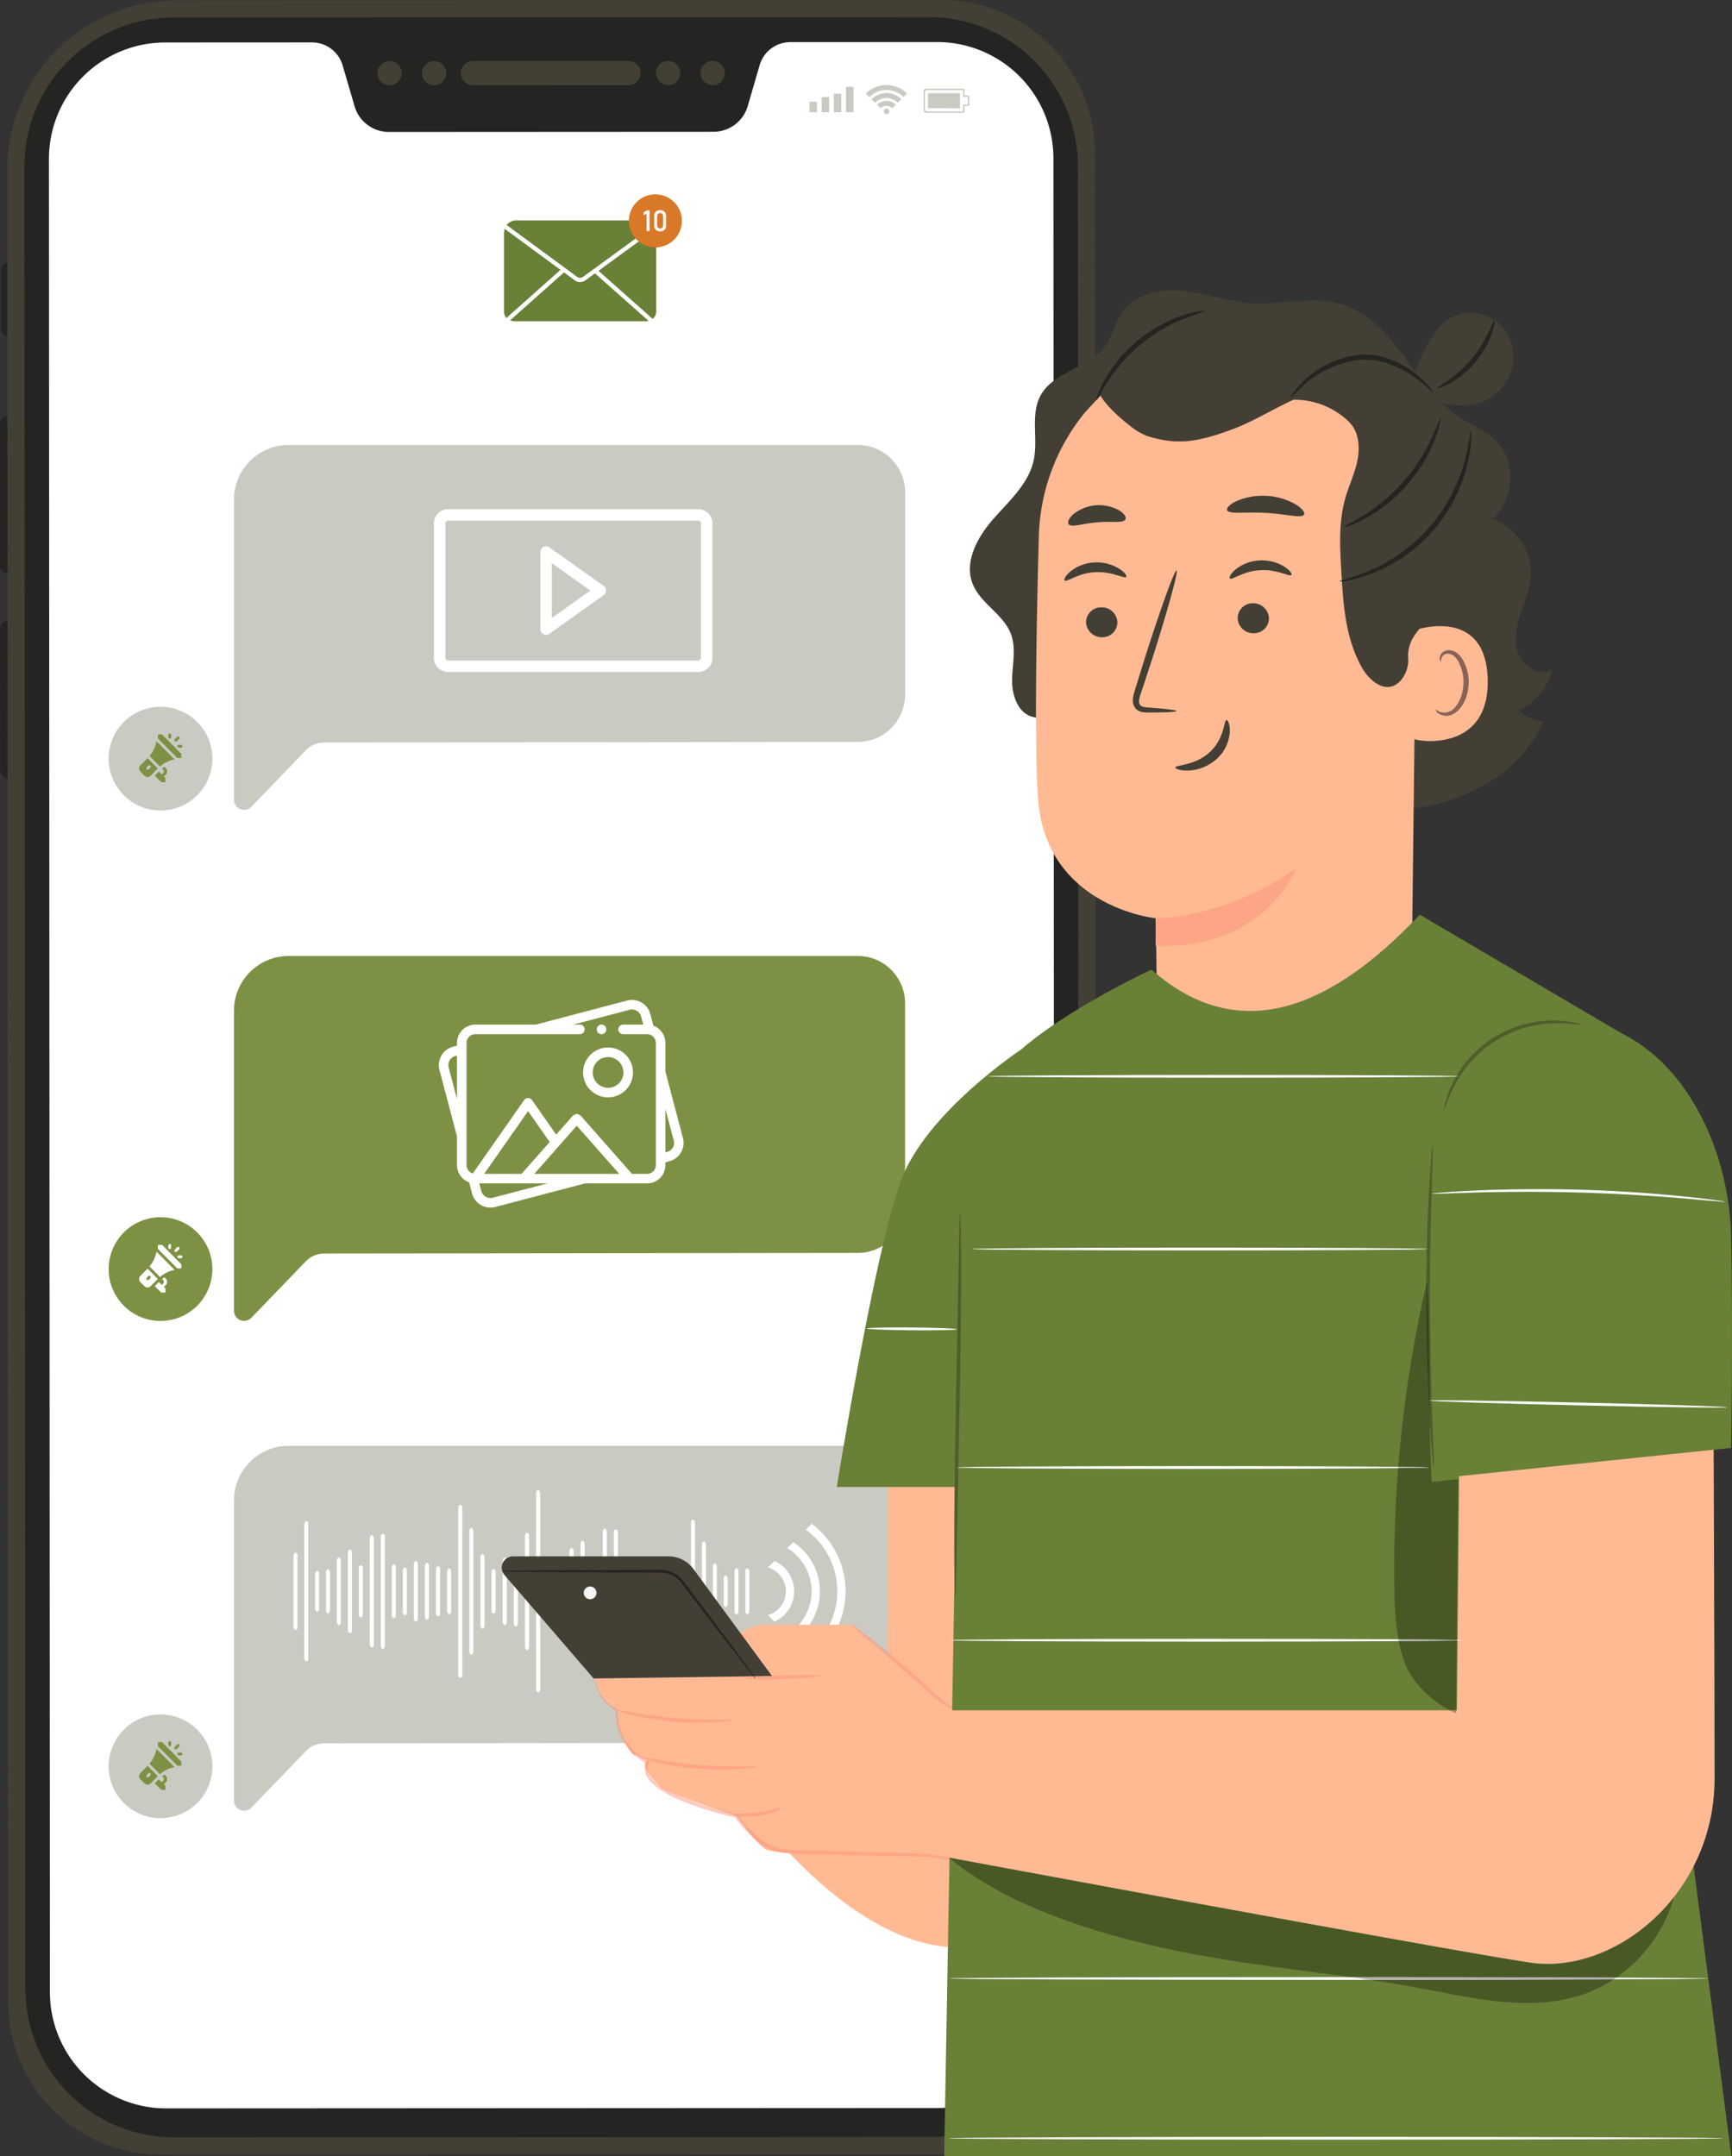 <svg id="Group_7338" data-name="Group 7338" xmlns="http://www.w3.org/2000/svg" xmlns:xlink="http://www.w3.org/1999/xlink" width="481.94" height="600" viewBox="0 0 481.94 600">
  <rect x="0" y="0" width="481.94" height="600" fill="#333333" stroke="none"/>
  <defs>
    <clipPath id="clip-path">
      <rect id="Rectangle_2678" data-name="Rectangle 2678" width="481.94" height="600" fill="none"/>
    </clipPath>
    <clipPath id="clip-path-2">
      <path id="Path_8863" data-name="Path 8863" d="M39.39,107.434l.067.027a.918.918,0,0,0-.071-.182c0,.053,0,.107,0,.156m-.92-.409c-.009.036.116.107.364.2v-.018c-.12-.067-.244-.129-.36-.2l0,.009" transform="translate(-38.47 -107.016)" fill="none"/>
    </clipPath>
  </defs>
  <g id="Group_7333" data-name="Group 7333">
    <g id="Group_7332" data-name="Group 7332" clip-path="url(#clip-path)">
      <path id="Path_8741" data-name="Path 8741" d="M260.2,599.39l-217.028.116A42.428,42.428,0,0,1,.725,557.1L.454,47.336A47.2,47.2,0,0,1,47.626.115L260.321,0a42.793,42.793,0,0,1,42.816,42.772l.271,513.363A43.231,43.231,0,0,1,260.2,599.39" transform="translate(1.564 -0.003)" fill="#443f34"/>
      <path id="Path_8742" data-name="Path 8742" d="M1.794,549.611,1.527,42.653A41.446,41.446,0,0,1,42.947,1.184L253.2,1.073a41.44,41.44,0,0,1,41.469,41.42l.271,506.962a41.453,41.453,0,0,1-41.425,41.469l-210.254.111A41.45,41.45,0,0,1,1.794,549.611" transform="translate(5.261 3.697)" fill="#242522"/>
      <path id="Path_8743" data-name="Path 8743" d="M32.218,10.575a3.367,3.367,0,0,1,0-6.734l43.292-.022a3.367,3.367,0,0,1,0,6.734Z" transform="translate(99.391 13.154)" fill="#443f34"/>
      <path id="Path_8744" data-name="Path 8744" d="M27,10.559A3.367,3.367,0,1,1,30.362,7.19,3.369,3.369,0,0,1,27,10.559" transform="translate(81.403 13.178)" fill="#443f34"/>
      <path id="Path_8745" data-name="Path 8745" d="M29.784,10.558a3.367,3.367,0,1,1,3.365-3.369,3.375,3.375,0,0,1-3.365,3.369" transform="translate(91.005 13.174)" fill="#443f34"/>
      <path id="Path_8746" data-name="Path 8746" d="M47.221,10.548a3.367,3.367,0,1,1,3.365-3.365,3.375,3.375,0,0,1-3.365,3.365" transform="translate(151.079 13.14)" fill="#443f34"/>
      <path id="Path_8747" data-name="Path 8747" d="M44.433,10.55A3.367,3.367,0,1,1,47.8,7.181a3.375,3.375,0,0,1-3.365,3.369" transform="translate(141.474 13.147)" fill="#443f34"/>
      <path id="Path_8748" data-name="Path 8748" d="M250.1,2.633l-40.745.022a8.88,8.88,0,0,0-8.53,6.379L197.5,20.458a9.946,9.946,0,0,1-9.553,7.143l-90.278.049a9.944,9.944,0,0,1-9.557-7.135L84.776,9.1a8.876,8.876,0,0,0-8.535-6.37l-40.749.022A32.359,32.359,0,0,0,3.064,35.043l.267,510.3A32.366,32.366,0,0,0,35.8,577.6l214.61-.111A32.359,32.359,0,0,0,282.836,545.2l-.271-510.3A32.366,32.366,0,0,0,250.1,2.633" transform="translate(10.556 9.071)" fill="#fff"/>
      <path id="Path_8749" data-name="Path 8749" d="M68.555,29.3h0a1.988,1.988,0,0,1,1.987,1.983l.031,64.922a1.982,1.982,0,0,1-1.983,1.983Z" transform="translate(236.186 100.951)" fill="#375a64"/>
      <path id="Path_8750" data-name="Path 8750" d="M2.065,38.889h0A2.054,2.054,0,0,0,.007,40.947l.022,39.5a2.059,2.059,0,0,0,2.058,2.058Z" transform="translate(0.024 133.98)" fill="#242522"/>
      <path id="Path_8751" data-name="Path 8751" d="M2.058,26.07h0A2.056,2.056,0,0,0,0,28.128l.022,39.5A2.059,2.059,0,0,0,2.08,69.686Z" transform="translate(0 89.816)" fill="#242522"/>
      <path id="Path_8752" data-name="Path 8752" d="M1.833,16.448h0A1.776,1.776,0,0,0,.059,18.222l0,16.732a1.777,1.777,0,0,0,1.778,1.774Z" transform="translate(0.203 56.667)" fill="#242522"/>
      <rect id="Rectangle_2674" data-name="Rectangle 2674" width="2.078" height="2.916" transform="translate(225.251 28.332)" fill="#c9cac1"/>
      <rect id="Rectangle_2675" data-name="Rectangle 2675" width="2.078" height="4.214" transform="translate(228.634 27.031)" fill="#c9cac1"/>
      <rect id="Rectangle_2676" data-name="Rectangle 2676" width="2.078" height="5.188" transform="translate(232.019 26.056)" fill="#c9cac1"/>
      <rect id="Rectangle_2677" data-name="Rectangle 2677" width="2.08" height="7.072" transform="translate(235.401 24.17)" fill="#c9cac1"/>
      <path id="Path_8753" data-name="Path 8753" d="M69,12.24l-10.437,0a.748.748,0,0,1-.747-.747l0-5.188a.748.748,0,0,1,.742-.751L69,5.554l.133.058.058.133V7.457l1.116,0,.191.191,0,2.5-.191.191h-1.12l0,1.711Zm-.2-6.3-10.251,0-.36.369,0,5.188.364.365,10.246,0,0-1.711L69,9.955h1.12l0-2.12L69,7.839l-.191-.191Z" transform="translate(199.177 19.135)" fill="#c9cac1"/>
      <path id="Path_8754" data-name="Path 8754" d="M58.091,10.05V5.836l8.9,0,0,1.9v2.316Z" transform="translate(200.135 20.092)" fill="#c9cac1"/>
      <path id="Path_8755" data-name="Path 8755" d="M56.845,7.559a.762.762,0,1,0-.765.765.758.758,0,0,0,.765-.765" transform="translate(190.589 23.424)" fill="#c9cac1"/>
      <path id="Path_8756" data-name="Path 8756" d="M54.906,7.394l.974.973a2.3,2.3,0,0,1,3.254,0l.974-.973a3.676,3.676,0,0,0-5.2,0" transform="translate(189.162 21.753)" fill="#c9cac1"/>
      <path id="Path_8757" data-name="Path 8757" d="M58.7,5.826a5.833,5.833,0,0,0-4.134,1.716l.973.973a4.47,4.47,0,0,1,6.321,0l.974-.973A5.829,5.829,0,0,0,58.7,5.826" transform="translate(187.974 20.072)" fill="#c9cac1"/>
      <path id="Path_8758" data-name="Path 8758" d="M54.2,7.7l.974.973a6.707,6.707,0,0,1,9.49,0l.974-.973A8.081,8.081,0,0,0,54.2,7.7" transform="translate(186.744 18.335)" fill="#c9cac1"/>
      <path id="Path_8759" data-name="Path 8759" d="M51.346,29.5a1.374,1.374,0,0,0,1.631,0L72.426,15.324A4.088,4.088,0,0,0,69.238,13.8H34.366a3.386,3.386,0,0,0-2.654,1.289l.071.031Z" transform="translate(109.254 47.54)" fill="#698037"/>
      <path id="Path_8760" data-name="Path 8760" d="M52.951,19.239a2.552,2.552,0,0,1-3.023,0l-2.969-2.183-15,13.344-.036.022,1.049.213H69.91l.6-.076L55.583,17.319Z" transform="translate(109.974 58.748)" fill="#698037"/>
      <path id="Path_8761" data-name="Path 8761" d="M47.275,25.75,31.717,14.321l-.169,1.062v21.95A2.708,2.708,0,0,0,32.3,39.2l.16-.271Z" transform="translate(108.689 49.339)" fill="#698037"/>
      <path id="Path_8762" data-name="Path 8762" d="M52.452,39.142l.08.1a2.682,2.682,0,0,0,.991-2.076V15.929a4.072,4.072,0,0,0-.311-1.56L37.463,25.855Z" transform="translate(129.068 49.504)" fill="#698037"/>
      <path id="Path_8763" data-name="Path 8763" d="M54.128,19.548a7.381,7.381,0,1,1-7.383-7.383,7.383,7.383,0,0,1,7.383,7.383" transform="translate(135.62 41.911)" fill="#d87928"/>
      <path id="Path_8764" data-name="Path 8764" d="M41.922,18.936h-.809V14.051l-.822.5v-.836l.822-.547h.809Z" transform="translate(138.809 45.376)" fill="#fff"/>
      <path id="Path_8765" data-name="Path 8765" d="M41.37,18.618a1.655,1.655,0,0,1-.418-1.2V14.791a1.648,1.648,0,0,1,.418-1.2,1.969,1.969,0,0,1,2.454,0,1.659,1.659,0,0,1,.418,1.209v2.623A1.477,1.477,0,0,1,42.6,19.049a1.631,1.631,0,0,1-1.227-.431m1.858-.56.2-.645V14.791l-.2-.645-.631-.222-.636.222-.2.645v2.623l.2.645.631.222Z" transform="translate(141.088 45.322)" fill="#fff"/>
      <path id="Path_8766" data-name="Path 8766" d="M188.221,27.853H29.883A15.239,15.239,0,0,0,14.645,43.087v83.485a2.82,2.82,0,0,0,4.85,1.956l15.114-15.687a7.118,7.118,0,0,1,5.139-2.187l148.474-.173a13.161,13.161,0,0,0,13.162-13.162v-56.3a13.161,13.161,0,0,0-13.162-13.162" transform="translate(50.455 95.959)" fill="#c9cac1"/>
      <path id="Path_8767" data-name="Path 8767" d="M188.221,59.841H29.883A15.239,15.239,0,0,0,14.645,75.079V158.56a2.82,2.82,0,0,0,4.85,1.956l15.114-15.687a7.117,7.117,0,0,1,5.139-2.187l148.474-.173a13.161,13.161,0,0,0,13.162-13.162V73a13.161,13.161,0,0,0-13.162-13.162" transform="translate(50.455 206.164)" fill="#7d9144"/>
      <path id="Path_8768" data-name="Path 8768" d="M188.222,90.5H29.88a15.238,15.238,0,0,0-15.234,15.234v83.485a2.82,2.82,0,0,0,4.85,1.956L34.6,175.49a7.135,7.135,0,0,1,5.143-2.187l148.474-.173a13.162,13.162,0,0,0,13.162-13.167V103.669A13.162,13.162,0,0,0,188.222,90.5" transform="translate(50.458 311.798)" fill="#c9cac1"/>
      <path id="Path_8769" data-name="Path 8769" d="M6.8,58.671a14.345,14.345,0,0,0,3,8.8,14.193,14.193,0,0,0,2.111,2.209A14.5,14.5,0,0,0,14.421,71.4,14.438,14.438,0,0,0,29.5,70.5l.351-.253A14.431,14.431,0,1,0,6.8,58.671" transform="translate(23.434 152.423)" fill="#c9cac1"/>
      <path id="Path_8770" data-name="Path 8770" d="M16.4,51.381l-5.374-5.41H9.886v1.151l5.374,5.405H16.4Z" transform="translate(34.06 158.38)" fill="#7d9144"/>
      <path id="Path_8771" data-name="Path 8771" d="M11.313,46.4l-.04.2a8.712,8.712,0,0,1-1.916,3.9l2.925,2.943A8.6,8.6,0,0,1,16.14,51.5l.2-.04Z" transform="translate(32.237 159.85)" fill="#7d9144"/>
      <path id="Path_8772" data-name="Path 8772" d="M11.061,47.459l-2,2a1.234,1.234,0,0,0,0,1.729L10.2,52.344a1.2,1.2,0,0,0,1.711,0l2-2.018Zm.284,3.161h-.569v-.573l.569-.578h.569v.578Z" transform="translate(29.999 163.506)" fill="#7d9144"/>
      <path id="Path_8773" data-name="Path 8773" d="M12.229,50.687l.551-.551a1.229,1.229,0,0,0,0-1.725L12.371,48l-.653.493.489.489v.573l-.556.565-.822-.8L9.686,50.469l1.831,1.787H12.66V51.109Z" transform="translate(33.37 165.377)" fill="#7d9144"/>
      <path id="Path_8774" data-name="Path 8774" d="M10.938,45.893l-.4.4v.813l.4.409.4-.409V46.3Z" transform="translate(36.291 158.111)" fill="#7d9144"/>
      <path id="Path_8775" data-name="Path 8775" d="M12.288,46.624h-.809l-.4.4.4.409h.809l.4-.409Z" transform="translate(38.17 160.63)" fill="#7d9144"/>
      <path id="Path_8776" data-name="Path 8776" d="M12.3,46.1h-.569l-.809.813v.573h.569l.809-.813Z" transform="translate(37.634 158.833)" fill="#7d9144"/>
      <path id="Path_8777" data-name="Path 8777" d="M6.8,90.624a14.345,14.345,0,0,0,3,8.8,14.194,14.194,0,0,0,2.111,2.209,14.5,14.5,0,0,0,2.512,1.716,14.438,14.438,0,0,0,15.083-.9l.351-.253A14.431,14.431,0,1,0,6.8,90.624" transform="translate(23.434 262.507)" fill="#7d9144"/>
      <path id="Path_8778" data-name="Path 8778" d="M16.4,83.334l-5.374-5.41H9.886v1.151l5.374,5.405H16.4Z" transform="translate(34.06 268.465)" fill="#fff"/>
      <path id="Path_8779" data-name="Path 8779" d="M11.313,78.352l-.04.2a8.712,8.712,0,0,1-1.916,3.9L12.282,85.4a8.6,8.6,0,0,1,3.858-1.943l.2-.04Z" transform="translate(32.237 269.938)" fill="#fff"/>
      <path id="Path_8780" data-name="Path 8780" d="M11.061,79.412l-2,2.009a1.229,1.229,0,0,0,0,1.725L10.2,84.3a1.2,1.2,0,0,0,1.711,0l2-2.014Zm.284,3.161h-.569V82l.569-.573h.569V82Z" transform="translate(29.999 273.59)" fill="#fff"/>
      <path id="Path_8781" data-name="Path 8781" d="M12.229,82.64l.551-.551a1.229,1.229,0,0,0,0-1.725l-.409-.409-.653.493.489.489v.573l-.556.565-.822-.8L9.686,82.422l1.831,1.787H12.66V83.062Z" transform="translate(33.37 275.461)" fill="#fff"/>
      <path id="Path_8782" data-name="Path 8782" d="M10.938,77.846l-.4.4v.813l.4.409.4-.409v-.813Z" transform="translate(36.291 268.197)" fill="#fff"/>
      <path id="Path_8783" data-name="Path 8783" d="M12.288,78.577h-.809l-.4.4.4.409h.809l.4-.409Z" transform="translate(38.17 270.715)" fill="#fff"/>
      <path id="Path_8784" data-name="Path 8784" d="M12.3,78.056h-.569l-.809.813v.573h.569l.809-.813Z" transform="translate(37.634 268.918)" fill="#fff"/>
      <path id="Path_8785" data-name="Path 8785" d="M6.8,121.749a14.345,14.345,0,0,0,3,8.8,14.194,14.194,0,0,0,2.111,2.209,14.494,14.494,0,0,0,2.512,1.716,14.438,14.438,0,0,0,15.083-.9l.351-.253A14.431,14.431,0,1,0,6.8,121.749" transform="translate(23.434 369.739)" fill="#c9cac1"/>
      <path id="Path_8786" data-name="Path 8786" d="M16.4,114.46l-5.374-5.41H9.886V110.2l5.374,5.405H16.4Z" transform="translate(34.06 375.699)" fill="#7d9144"/>
      <path id="Path_8787" data-name="Path 8787" d="M11.313,109.477l-.04.2a8.712,8.712,0,0,1-1.916,3.9l2.925,2.943a8.594,8.594,0,0,1,3.858-1.943l.2-.04Z" transform="translate(32.237 377.17)" fill="#7d9144"/>
      <path id="Path_8788" data-name="Path 8788" d="M11.061,110.537l-2,2.009a1.229,1.229,0,0,0,0,1.725l1.142,1.151a1.2,1.2,0,0,0,1.711,0l2-2.014Zm.284,3.161h-.569v-.573l.569-.573h.569v.573Z" transform="translate(29.999 380.822)" fill="#7d9144"/>
      <path id="Path_8789" data-name="Path 8789" d="M12.229,113.765l.551-.551a1.229,1.229,0,0,0,0-1.725l-.409-.409-.653.493.489.489v.573l-.556.565-.822-.8-1.142,1.147,1.831,1.787H12.66v-1.147Z" transform="translate(33.37 382.693)" fill="#7d9144"/>
      <path id="Path_8790" data-name="Path 8790" d="M10.938,108.972l-.4.4v.813l.4.409.4-.409v-.813Z" transform="translate(36.291 375.43)" fill="#7d9144"/>
      <path id="Path_8791" data-name="Path 8791" d="M12.288,109.7h-.809l-.4.4.4.409h.809l.4-.409Z" transform="translate(38.17 377.948)" fill="#7d9144"/>
      <path id="Path_8792" data-name="Path 8792" d="M12.3,109.181h-.569l-.809.813v.573h.569l.809-.813Z" transform="translate(37.634 376.152)" fill="#7d9144"/>
      <path id="Path_8793" data-name="Path 8793" d="M18.926,118.883l-.556-.7V97.871l.556-.7.556.516v20.684Z" transform="translate(63.289 334.765)" fill="#fff"/>
      <path id="Path_8794" data-name="Path 8794" d="M19.6,134.494l-.556-.8V95.985l.556-.8.556.485v38.34Z" transform="translate(65.622 327.948)" fill="#fff"/>
      <path id="Path_8795" data-name="Path 8795" d="M20.282,109.939l-.556-.7V99l.556-.7.556.627v10.384Z" transform="translate(67.962 338.67)" fill="#fff"/>
      <path id="Path_8796" data-name="Path 8796" d="M20.967,110.823l-.56-.729V98.919l.56-.729.56.653V110.17Z" transform="translate(70.305 338.284)" fill="#fff"/>
      <path id="Path_8797" data-name="Path 8797" d="M21.649,116.642l-.56-.773V98.222l.56-.769.56.662V115.98Z" transform="translate(72.656 335.744)" fill="#fff"/>
      <path id="Path_8798" data-name="Path 8798" d="M22.333,120.254a.764.764,0,0,1-.56-.8V97.8a.77.77,0,0,1,.56-.8c.311-.036.56.271.56.68v21.9c0,.413-.249.716-.56.68" transform="translate(75.012 334.165)" fill="#fff"/>
      <path id="Path_8799" data-name="Path 8799" d="M23.019,112.485a.739.739,0,0,1-.56-.8V98.776a.739.739,0,0,1,.56-.8c.311-.022.565.307.565.729v13.047c0,.422-.253.751-.565.729" transform="translate(77.376 337.557)" fill="#fff"/>
      <path id="Path_8800" data-name="Path 8800" d="M23.71,127.348a.816.816,0,0,1-.565-.853V96.948a.814.814,0,0,1,.565-.849c.311-.04.565.28.565.711v29.823c0,.436-.253.756-.565.716" transform="translate(79.739 331.067)" fill="#fff"/>
      <path id="Path_8801" data-name="Path 8801" d="M24.4,128.022c-.311-.036-.565-.427-.565-.867V96.879a.826.826,0,0,1,.565-.867c.311-.036.565.293.565.738v30.534c0,.445-.253.773-.565.738" transform="translate(82.113 330.772)" fill="#fff"/>
      <path id="Path_8802" data-name="Path 8802" d="M25.089,112.883c-.311-.018-.565-.4-.565-.845V98.774c0-.449.253-.831.565-.845s.565.338.565.791v13.367c0,.458-.253.813-.565.8" transform="translate(84.49 337.385)" fill="#fff"/>
      <path id="Path_8803" data-name="Path 8803" d="M25.78,111.423c-.311-.013-.565-.4-.565-.854v-11.6c0-.462.253-.845.565-.858s.569.356.569.818V110.61c0,.462-.253.827-.569.813" transform="translate(86.871 338.022)" fill="#fff"/>
      <path id="Path_8804" data-name="Path 8804" d="M26.475,114.548c-.311-.013-.569-.4-.569-.871V98.59c0-.467.258-.858.569-.871s.569.356.569.827v15.176c0,.471-.253.84-.569.827" transform="translate(89.251 336.658)" fill="#fff"/>
      <path id="Path_8805" data-name="Path 8805" d="M27.168,113.593c-.316-.013-.569-.4-.569-.88V98.719c0-.476.253-.871.569-.88s.569.365.569.845v14.065c0,.48-.253.858-.569.845" transform="translate(91.639 337.075)" fill="#fff"/>
      <path id="Path_8806" data-name="Path 8806" d="M27.861,111.979c-.316-.009-.569-.409-.569-.889V98.932c0-.484.253-.88.569-.889s.569.378.569.858v12.215c0,.485-.253.871-.569.862" transform="translate(94.026 337.778)" fill="#fff"/>
      <path id="Path_8807" data-name="Path 8807" d="M28.556,110.91c-.316-.009-.569-.409-.569-.9V99.077c0-.489.253-.889.569-.9s.569.387.569.876v10.98c0,.493-.253.885-.569.876" transform="translate(96.421 338.246)" fill="#fff"/>
      <path id="Path_8808" data-name="Path 8808" d="M29.251,142.334c-.316-.022-.569-.44-.569-.933V95.13c0-.493.253-.911.569-.933s.569.36.569.858v46.421c0,.5-.253.88-.569.858" transform="translate(98.815 324.524)" fill="#fff"/>
      <path id="Path_8809" data-name="Path 8809" d="M29.947,130.92c-.316-.013-.569-.427-.569-.925V96.563c0-.493.253-.907.569-.92s.569.378.569.876V130.04c0,.5-.253.894-.569.88" transform="translate(101.213 329.509)" fill="#fff"/>
      <path id="Path_8810" data-name="Path 8810" d="M30.643,118.043c-.316,0-.569-.418-.569-.916V98.2c0-.5.253-.911.569-.92s.569.4.569.9v18.972c0,.5-.253.9-.569.9" transform="translate(103.611 335.132)" fill="#fff"/>
      <path id="Path_8811" data-name="Path 8811" d="M31.339,110.618c-.316,0-.569-.413-.569-.916V99.132c0-.5.253-.916.569-.916s.569.4.569.907v10.588c0,.5-.253.911-.569.907" transform="translate(106.009 338.374)" fill="#fff"/>
      <path id="Path_8812" data-name="Path 8812" d="M32.039,116.307c-.316,0-.573-.413-.573-.92V98.415c0-.507.258-.916.573-.92s.569.4.569.911V115.4c0,.507-.253.916-.569.911" transform="translate(108.407 335.89)" fill="#fff"/>
      <path id="Path_8813" data-name="Path 8813" d="M32.74,116.962c-.316,0-.578-.413-.578-.916V98.328c0-.5.262-.916.578-.916s.565.409.565.916v17.719c0,.507-.253.916-.565.916" transform="translate(110.805 335.604)" fill="#fff"/>
      <path id="Path_8814" data-name="Path 8814" d="M33.429,128.6c-.316,0-.569-.409-.569-.916V96.853c0-.507.253-.916.569-.916s.573.413.573.92V127.68c0,.507-.258.92-.573.92" transform="translate(113.209 330.522)" fill="#fff"/>
      <path id="Path_8815" data-name="Path 8815" d="M34.126,149.592c-.316.009-.569-.4-.569-.9V94.178c0-.5.253-.907.569-.9s.573.422.573.929v54.463c0,.5-.258.916-.573.925" transform="translate(115.611 321.355)" fill="#fff"/>
      <path id="Path_8816" data-name="Path 8816" d="M34.823,113.747c-.316,0-.569-.4-.569-.907V98.722c0-.5.253-.907.569-.9s.569.413.569.916v14.1c0,.5-.253.911-.569.916" transform="translate(118.012 337.01)" fill="#fff"/>
      <path id="Path_8817" data-name="Path 8817" d="M35.519,114.3c-.316,0-.569-.4-.569-.9V98.647c0-.5.253-.9.569-.9s.569.413.569.916v14.722c0,.5-.253.911-.569.916" transform="translate(120.41 336.765)" fill="#fff"/>
      <path id="Path_8818" data-name="Path 8818" d="M36.215,121.018c-.316.009-.569-.387-.569-.885V97.783c0-.5.253-.893.569-.885s.569.418.569.916V120.1c0,.5-.253.907-.569.916" transform="translate(122.808 333.833)" fill="#fff"/>
      <path id="Path_8819" data-name="Path 8819" d="M36.911,124.529c-.316.013-.569-.378-.569-.871V97.325c0-.493.253-.885.569-.871s.569.422.569.916v26.244c0,.493-.253.9-.569.916" transform="translate(125.206 332.3)" fill="#fff"/>
      <path id="Path_8820" data-name="Path 8820" d="M37.606,114.556c-.316.009-.569-.382-.569-.871v-15.1c0-.489.253-.876.569-.867s.569.413.569.9v15.043c0,.485-.253.889-.569.9" transform="translate(127.6 336.655)" fill="#fff"/>
      <path id="Path_8821" data-name="Path 8821" d="M38.3,130.609c-.316.022-.569-.351-.569-.836V96.518c0-.485.253-.858.569-.836s.569.431.569.911v33.1c0,.48-.253.889-.569.911" transform="translate(129.991 329.643)" fill="#fff"/>
      <path id="Path_8822" data-name="Path 8822" d="M38.994,130.2c-.316.027-.569-.342-.569-.818V96.554c0-.476.253-.845.569-.818s.569.431.569.907v32.646c0,.476-.253.88-.569.907" transform="translate(132.382 329.825)" fill="#fff"/>
      <path id="Path_8823" data-name="Path 8823" d="M39.687,113.38c-.316.013-.569-.36-.569-.831V98.693c0-.471.253-.84.569-.827s.569.4.569.871v13.771c0,.467-.258.858-.569.871" transform="translate(134.769 337.168)" fill="#fff"/>
      <path id="Path_8824" data-name="Path 8824" d="M40.379,111.423c-.316.013-.565-.351-.569-.813V98.932c0-.462.253-.831.569-.818s.565.4.565.858v11.6c0,.458-.253.84-.565.854" transform="translate(137.154 338.022)" fill="#fff"/>
      <path id="Path_8825" data-name="Path 8825" d="M41.067,114.008c-.311.018-.565-.338-.565-.791V98.579c0-.458.253-.809.565-.791s.565.4.565.845v14.527c0,.453-.253.831-.565.849" transform="translate(139.538 336.895)" fill="#fff"/>
      <path id="Path_8826" data-name="Path 8826" d="M41.757,112.6c-.311.018-.565-.329-.565-.773V98.739c0-.445.253-.791.565-.773s.565.387.565.827v12.976c0,.444-.253.813-.565.831" transform="translate(141.915 337.509)" fill="#fff"/>
      <path id="Path_8827" data-name="Path 8827" d="M42.445,110.677c-.311.018-.565-.324-.565-.756V98.964c0-.436.253-.773.565-.756s.565.378.565.809v10.851c0,.431-.253.791-.565.809" transform="translate(144.285 338.346)" fill="#fff"/>
      <path id="Path_8828" data-name="Path 8828" d="M43.133,109.34c-.311.018-.565-.316-.565-.738V99.116c0-.427.253-.756.565-.738s.56.365.56.782v9.393a.725.725,0,0,1-.56.787" transform="translate(146.655 338.932)" fill="#fff"/>
      <path id="Path_8829" data-name="Path 8829" d="M43.814,135.006c-.311.062-.56-.222-.56-.631V95.764c0-.409.249-.693.56-.631a.849.849,0,0,1,.56.849v38.175a.849.849,0,0,1-.56.849" transform="translate(149.019 327.722)" fill="#fff"/>
      <path id="Path_8830" data-name="Path 8830" d="M44.5,124.525l-.56-.636v-26.8l.56-.636.56.8v26.471Z" transform="translate(151.378 332.301)" fill="#fff"/>
      <path id="Path_8831" data-name="Path 8831" d="M45.181,113.676l-.56-.645V98.468l.56-.64.56.742v14.362Z" transform="translate(153.729 337.039)" fill="#fff"/>
      <path id="Path_8832" data-name="Path 8832" d="M45.859,107.655l-.556-.636V99.231l.556-.64.556.7v7.672Z" transform="translate(156.079 339.666)" fill="#fff"/>
      <path id="Path_8833" data-name="Path 8833" d="M46.538,111.261l-.556-.591V98.721l.556-.587.556.685v11.753Z" transform="translate(158.419 338.093)" fill="#fff"/>
      <path id="Path_8834" data-name="Path 8834" d="M47.215,111.147l-.556-.556V98.7l.556-.556.556.662v11.673Z" transform="translate(160.752 338.143)" fill="#fff"/>
      <path id="Path_8835" data-name="Path 8835" d="M61.505,114.181a23.474,23.474,0,0,0-9.415-18.8l-1.649,1.645a21.174,21.174,0,0,1,0,34.308l1.649,1.645a23.473,23.473,0,0,0,9.415-18.8" transform="translate(173.779 328.61)" fill="#fff"/>
      <path id="Path_8836" data-name="Path 8836" d="M58.347,110.208a16.342,16.342,0,0,0-7.4-13.673L49.283,98.2a14.041,14.041,0,0,1,0,24.013l1.667,1.667a16.343,16.343,0,0,0,7.4-13.673" transform="translate(169.79 332.583)" fill="#fff"/>
      <path id="Path_8837" data-name="Path 8837" d="M55.369,106.14a9.214,9.214,0,0,0-5.5-8.424l-1.8,1.8a6.9,6.9,0,0,1,0,13.256l1.8,1.8a9.214,9.214,0,0,0,5.5-8.424" transform="translate(165.625 336.651)" fill="#fff"/>
      <path id="Path_8838" data-name="Path 8838" d="M106.519,88.654l-.2,80.511L70.74,161.849,40.8,155.594s41.02,80.88,85.632,80.88,50.391-67.309,50.391-67.309l2.623-80.511Z" transform="translate(140.554 305.431)" fill="#ffba94"/>
      <path id="Path_8839" data-name="Path 8839" d="M222.729,123.716c-3.312,1.854-7.757-.547-9.259-4.032s-.8-7.517.338-11.135,2.729-7.17,2.961-10.957a16.16,16.16,0,0,0-10.846-15.878c6.441-5.112,6.97-16.061,1.053-21.768-2.769-2.667-6.459-4.121-9.677-6.214a33.8,33.8,0,0,1-5.1-4.161,20.687,20.687,0,0,0,8.779.276,14.218,14.218,0,0,0,10.313-9.033,12.9,12.9,0,0,0-3.116-13.207A11.805,11.805,0,0,0,194.9,25.641c-4.165,2.2-6.446,6.726-8.473,10.971q-.94,1.98-1.88,3.952c-5.859-7.766-11.366-15.785-20.408-18.514-8.193-2.472-17.007.289-25.542-.333-6.223-.449-12.189-2.694-18.39-3.374s-13.251.645-16.914,5.694c-2.147,2.965-2.823,6.8-5,9.748-4.49,6.081-14.162,6.908-17.856,13.5-3,5.361-.689,12.131-1.978,18.136-1.4,6.534-6.783,11.309-11.2,16.323s-8.241,11.913-5.77,18.123c2.174,5.459,8.544,8.4,10.62,13.9,1.516,4.014.413,8.468.333,12.753s1.645,9.375,5.819,10.344L125.8,149.422c16.372,6.659,33.259,13.424,50.938,13.4s36.54-8.508,43.514-24.746a10.184,10.184,0,0,1-6.828-3.058,17,17,0,0,0,9.3-11.3" transform="translate(209.176 62.627)" fill="#443f34"/>
      <path id="Path_8840" data-name="Path 8840" d="M94.51,113.464c3.921-12.06,7.788-24.209,9.575-36.757s1.4-25.64-3.009-37.526c-.671-1.8-6.379-13.887-8.295-13.7-1.365.133,2.151,11.406,1.458,12.6C87.642,49.409,85.85,63.038,86.9,76.1s3.77,24.826,7.606,37.362" transform="translate(298.433 87.792)" fill="#443f34"/>
      <path id="Path_8841" data-name="Path 8841" d="M127.537,233.884c19.652-.413,41.954-43.376,41.954-43.376l1.28-110.365c1.031-31.783-16.6-58.872-48.4-59.028l-2.938.16A56.844,56.844,0,0,0,65.638,76.5c-.742,27.556-1.209,58.005-.24,72.715,2.014,30.445,32.739,33.548,32.739,33.548.067,0,.173,7.072.267,16.025.209,20.115,21.257,35.788,29.134,35.1" transform="translate(223.42 72.742)" fill="#ffba94"/>
      <path id="Path_8842" data-name="Path 8842" d="M72.339,57.479l.009,7.708.16.009c-.067-4.65-.124-7.717-.169-7.717" transform="translate(249.222 198.027)" fill="#fdcbc1"/>
      <path id="Path_8843" data-name="Path 8843" d="M111.381,54.362C91.876,68.124,72.864,68.218,72.348,68.218h-.009c.044,0,.1,3.067.169,7.717.676.022,1.338.031,2,.031,28.792,0,36.877-21.6,36.877-21.6" transform="translate(249.222 187.288)" fill="#fda687"/>
      <path id="Path_8844" data-name="Path 8844" d="M67.987,42.181a4.357,4.357,0,0,0,4.432,4.165,4.165,4.165,0,0,0,4.272-4.165,4.355,4.355,0,0,0-4.423-4.165,4.17,4.17,0,0,0-4.281,4.165" transform="translate(234.225 130.973)" fill="#443f34"/>
      <path id="Path_8845" data-name="Path 8845" d="M66.708,40.252c.569.538,3.734-2.08,8.419-2.316,4.672-.307,8.237,1.916,8.713,1.316.24-.267-.365-1.262-1.92-2.272A11.955,11.955,0,0,0,74.9,35.225a11.5,11.5,0,0,0-6.663,2.552c-1.382,1.182-1.814,2.236-1.534,2.476" transform="translate(229.543 121.286)" fill="#443f34"/>
      <path id="Path_8846" data-name="Path 8846" d="M77.475,41.928a4.357,4.357,0,0,0,4.432,4.165,4.165,4.165,0,0,0,4.272-4.165,4.356,4.356,0,0,0-4.427-4.165,4.166,4.166,0,0,0-4.276,4.165" transform="translate(266.913 130.101)" fill="#443f34"/>
      <path id="Path_8847" data-name="Path 8847" d="M77.046,40.124c.569.538,3.743-2.076,8.419-2.316,4.676-.307,8.241,1.92,8.717,1.32.236-.271-.364-1.262-1.925-2.271a11.954,11.954,0,0,0-7.015-1.76,11.5,11.5,0,0,0-6.663,2.552c-1.378,1.182-1.809,2.236-1.534,2.476" transform="translate(265.168 120.85)" fill="#443f34"/>
      <path id="Path_8848" data-name="Path 8848" d="M83.03,74.835c.009-.267-2.929-.613-7.677-.965-1.2-.058-2.347-.236-2.592-1.04-.329-.849.1-2.165.609-3.587q1.447-4.427,3.045-9.295c4.214-13.224,7.2-24.071,6.663-24.24s-4.383,10.424-8.6,23.648q-1.514,4.887-2.9,9.339c-.378,1.382-1.071,2.965-.364,4.725a3.014,3.014,0,0,0,2.058,1.645,8.231,8.231,0,0,0,2.045.173c4.761,0,7.7-.138,7.708-.4" transform="translate(244.315 123.016)" fill="#443f34"/>
      <path id="Path_8849" data-name="Path 8849" d="M87.829,45.072c-.765,0-.5,5.081-4.659,8.922s-9.6,3.57-9.6,4.281c-.053.324,1.258.925,3.552.862a12.638,12.638,0,0,0,8.024-3.289,11.023,11.023,0,0,0,3.583-7.459c.08-2.134-.556-3.365-.9-3.316" transform="translate(253.469 155.278)" fill="#443f34"/>
      <path id="Path_8850" data-name="Path 8850" d="M76.84,35.052c.529,1.249,5.174.4,10.7.765,5.539.253,10.055,1.623,10.722.445.293-.565-.542-1.72-2.4-2.858a18.651,18.651,0,0,0-16.318-.92c-1.974.92-2.934,1.978-2.7,2.569" transform="translate(264.614 106.906)" fill="#443f34"/>
      <path id="Path_8851" data-name="Path 8851" d="M67,36.926c.88,1.018,4.045-.258,7.921-.516,3.867-.4,7.2.329,7.9-.822.3-.56-.271-1.6-1.76-2.525a11.492,11.492,0,0,0-12.749,1.076C67,35.308,66.613,36.429,67,36.926" transform="translate(230.344 108.943)" fill="#443f34"/>
      <path id="Path_8852" data-name="Path 8852" d="M88.391,40.546c.507-.253,20.6-7.317,21.052,13.549S88.853,71.111,88.8,70.515s-.413-29.97-.413-29.97" transform="translate(304.525 135.031)" fill="#ffba94"/>
      <path id="Path_8853" data-name="Path 8853" d="M89.893,57.291c.089-.067.369.244.991.516a3.623,3.623,0,0,0,2.716,0c2.187-.858,3.97-4.4,3.987-8.161a12.013,12.013,0,0,0-1.129-5.179c-.671-1.511-1.68-2.56-2.8-2.734a1.856,1.856,0,0,0-2.125,1.045c-.267.591-.124,1-.236,1.04-.058.053-.453-.338-.3-1.2a2.315,2.315,0,0,1,.791-1.325,2.737,2.737,0,0,1,2-.573c1.614.076,3.094,1.525,3.867,3.152a12.3,12.3,0,0,1,1.387,5.788c-.04,4.21-2.111,8.188-5.107,9.126A3.887,3.887,0,0,1,90.6,58.3c-.658-.5-.778-.965-.707-1" transform="translate(309.637 140.214)" fill="#896357"/>
      <path id="Path_8854" data-name="Path 8854" d="M68.494,44.64c-3.4-1.818,6.592-12.887,14.847-16.758,12.469-5.854,31.579-9.6,43.19-6.472,13.976,3.77,25.631,10.548,32.783,23.133s9.975,27.32,9.753,41.794c-.067,4.414-.467,9.024-2.778,12.789-2.854,4.65-8.41,7.628-8.081,13.989a8.746,8.746,0,0,1-2.089,6.4c-3.765,4.112-8.486.356-10.682-3.445-4.69-8.112-5.325-17.865-5.85-27.222-.373-6.654-.729-13.451,1.067-19.866.973-3.489,2.574-6.8,3.356-10.34s.622-7.544-1.614-10.4a13.47,13.47,0,0,0-1.716-1.689,21.764,21.764,0,0,0-21.648-3.836c-11.7,4.307-31.685,10.775-36.98,6.854-7.615-5.641-9.464-9.357-9.464-9.357Z" transform="translate(233.624 69.859)" fill="#443f34"/>
      <path id="Path_8855" data-name="Path 8855" d="M118.056,21.763c-11.518-3.69-24.569-3.321-35.233,2.387-5.659,3.027-10.744,7.815-12.4,14.016S71.5,51.937,77.476,54.284l.409.253c8.944,2.88,14.714,1.614,23.555-1.574,7.432-2.68,14.02-7.375,21.466-10.019a42.388,42.388,0,0,1,24.818-1.04c-8.1-8.979-18.15-16.452-29.667-20.141" transform="translate(240.97 66.687)" fill="#443f34"/>
      <path id="Path_8856" data-name="Path 8856" d="M120.347,32.631c-.178.16-1.858-1.836-5.25-4.192a30.512,30.512,0,0,0-6.33-3.387,19.559,19.559,0,0,0-8.486-1.418,28.389,28.389,0,0,0-14.549,6c-3.227,2.565-4.725,4.712-4.925,4.561-.067-.053.227-.64.911-1.6A22.451,22.451,0,0,1,85.1,28.875a26.965,26.965,0,0,1,15.065-6.632,19.759,19.759,0,0,1,9.077,1.618,27.611,27.611,0,0,1,6.441,3.787c3.352,2.64,4.783,4.9,4.663,4.983" transform="translate(278.365 76.45)" fill="#242522"/>
      <path id="Path_8857" data-name="Path 8857" d="M110.931,26.205c.147.036-.2,2.387-1.587,5.957A43.381,43.381,0,0,1,89.861,54.108c-3.378,1.8-5.672,2.427-5.721,2.285-.249-.4,8.761-3.827,16.332-12.487,7.7-8.544,10.028-17.9,10.46-17.7" transform="translate(289.862 90.272)" fill="#242522"/>
      <path id="Path_8858" data-name="Path 8858" d="M120.39,26.963a6.986,6.986,0,0,1,.084,2.374,37.022,37.022,0,0,1-.911,6.414,43.585,43.585,0,0,1-27.12,31.108,37.028,37.028,0,0,1-6.223,1.774,7.147,7.147,0,0,1-2.365.244c-.053-.244,3.281-.822,8.219-2.934A47.083,47.083,0,0,0,108.868,53.8a47.029,47.029,0,0,0,9.739-18.292c1.414-5.183,1.534-8.566,1.783-8.544" transform="translate(288.893 92.893)" fill="#242522"/>
      <path id="Path_8859" data-name="Path 8859" d="M98.687,19.5c.049.231-2.165.742-5.525,2.085A45.329,45.329,0,0,0,71.749,39.228c-1.956,3.045-2.885,5.116-3.1,5.028-.138-.053.471-2.28,2.258-5.534A39.513,39.513,0,0,1,92.824,20.661c3.538-1.134,5.841-1.3,5.863-1.156" transform="translate(236.437 67.043)" fill="#242522"/>
      <path id="Path_8860" data-name="Path 8860" d="M105.8,20.06c.347-.009-.565,6.045-5.29,11.611-4.667,5.619-10.468,7.566-10.522,7.223-.209-.382,5.045-2.792,9.455-8.121,4.481-5.259,5.943-10.851,6.357-10.713" transform="translate(310.022 69.102)" fill="#242522"/>
      <path id="Path_8861" data-name="Path 8861" d="M65.68,111.252l12.38-7.588a13.3,13.3,0,0,1,6.957-1.96h23.955l24.751,22.533,7.388,3.694-2.747,38.913-16.092-1.965s-34.361,1.476-37.686-.738S76.46,154.9,76.46,154.9s-18.843-6.1-20.688-7.761c-6.992-6.268-4.17-7.766-4.17-7.766l-3.218-1.471c-.6,1.138-5.3-6.5-4.805-10.344.289-2.227-.369-2.214-.369-2.214a12.3,12.3,0,0,1-5.921-8.521c-.338-2.271,8.975-.636,8.975-.636l23.266.307Z" transform="translate(128.437 350.391)" fill="#ffba94"/>
      <path id="Path_8862" data-name="Path 8862" d="M106.6,130.719,84.712,100.913a8.559,8.559,0,0,0-6.89-3.489H34.553a3.142,3.142,0,0,0-2.378,5.2L56.965,131.4Z" transform="translate(108.214 335.645)" fill="#443f34"/>
    </g>
  </g>
  <g id="Group_7335" data-name="Group 7335" transform="translate(171.006 475.708)">
    <g id="Group_7334" data-name="Group 7334" clip-path="url(#clip-path-2)">
      <rect id="Rectangle_2679" data-name="Rectangle 2679" width="1" height="0.445" transform="translate(-0.008 0)" fill="#e0ae9f"/>
    </g>
  </g>
  <g id="Group_7337" data-name="Group 7337">
    <g id="Group_7336" data-name="Group 7336" clip-path="url(#clip-path)">
      <path id="Path_8864" data-name="Path 8864" d="M38.675,107.029v.2a.9.9,0,0,1,.076.182c.8.271,2.076.64,3.707,1.031a81.053,81.053,0,0,0,11.735,1.871c2.565.222,5,.307,7.183.307,1.756,0,3.343-.053,4.7-.147,3.032-.2,4.894-.511,4.881-.645a5.365,5.365,0,0,0-1.8-.111c-.8,0-1.858.013-3.107.013h-.387c-2.983,0-6.988-.089-11.375-.467-4.587-.4-8.7-1.027-11.678-1.551-1.751-.307-3.107-.56-3.934-.689" transform="translate(133.243 368.736)" fill="#fda687"/>
      <path id="Path_8865" data-name="Path 8865" d="M40.352,110.11c.124.071.253.142.382.209l.2.053Z" transform="translate(139.021 379.351)" fill="#fdcbc1"/>
      <path id="Path_8866" data-name="Path 8866" d="M40.133,109.974c.311.213.64.418.978.6l.569.262c.578.16,1.236.333,1.969.511a81.574,81.574,0,0,0,11.735,1.871c2.569.218,5.014.307,7.2.307,1.747,0,3.329-.058,4.681-.147,3.032-.2,4.89-.511,4.876-.645a5.457,5.457,0,0,0-1.823-.111c-.8,0-1.845.009-3.081.013h-.485c-2.974,0-6.939-.1-11.282-.467-4.583-.4-8.7-1.027-11.673-1.556-1.574-.276-2.827-.507-3.667-.645" transform="translate(138.266 378.883)" fill="#fda687"/>
      <path id="Path_8867" data-name="Path 8867" d="M37.291,105.107a7.519,7.519,0,0,0,.445,2.818,10.212,10.212,0,0,0,4.832,5.668c.013-.018.062-.027.142-.027a3.575,3.575,0,0,1,.476.044,12.079,12.079,0,0,1-2.618-2.058,9.766,9.766,0,0,1-2.56-3.725c-.164-.445-.285-.84-.378-1.187a11.386,11.386,0,0,1-.338-1.534" transform="translate(128.439 362.115)" fill="#e0ae9f"/>
      <path id="Path_8868" data-name="Path 8868" d="M40.559,111.553a12.223,12.223,0,0,0,2.614,2.058c.093.009.191.027.3.04v-.2l-.169-.08a10.714,10.714,0,0,1-2.743-1.823m-3.276-6.446h0a11.386,11.386,0,0,0,.338,1.534c-.258-.978-.271-1.534-.338-1.534" transform="translate(128.447 362.115)" fill="#fda687"/>
      <path id="Path_8869" data-name="Path 8869" d="M81.889,139.414a15.269,15.269,0,0,0,3.263.48c-.08-.08-.156-.16-.236-.244-1.116-.062-2.134-.138-3.027-.236M44.856,115.264a4.315,4.315,0,0,0,.271,2.689,8.477,8.477,0,0,0,2.343,2.938,28.3,28.3,0,0,0,6.668,3.907,91.441,91.441,0,0,0,15.816,5.059,30.169,30.169,0,0,0,4.912,5.5l.236.218a70.69,70.69,0,0,1-4.81-6.148c-.778-.129-1.231-.289-1.214-.387l.013-.031c-1.307-.427-3.561-1.178-6.094-2.045a78.743,78.743,0,0,1-8.477-3.04l-.231-.1a23.033,23.033,0,0,1-4.707-2.183c-.533-.476-1-.929-1.431-1.351l-.107-.085A8.126,8.126,0,0,1,46.06,117.9a5.609,5.609,0,0,1-1.2-2.636m-2.663-2.858a.192.192,0,0,1-.178.116.347.347,0,0,1-.12-.027,15.267,15.267,0,0,0,3.014,2.094,1.193,1.193,0,0,1,.462-.685c-.084-.044-.169-.084-.244-.129a8.585,8.585,0,0,1-2.534-.907c0-.022.053-.036.138-.036a4.134,4.134,0,0,1,.507.049l-1.045-.476m-2.809-3.3h-.307a15.674,15.674,0,0,0,1.738,2.316,19.33,19.33,0,0,1-1.431-2.316" transform="translate(134.628 375.896)" fill="#fdcbc1"/>
      <path id="Path_8870" data-name="Path 8870" d="M38.555,107.065a16.855,16.855,0,0,0,1.609,7.744,13.964,13.964,0,0,0,.725,1.334H41.2c-1.187-2.249-2.24-5.125-2-7.046l.009-.085c-.062-.6-.093-1.182-.1-1.742-.222-.08-.409-.147-.551-.2" transform="translate(132.821 368.861)" fill="#e0ae9f"/>
      <path id="Path_8871" data-name="Path 8871" d="M75.825,115.955c-4.218.138-10.651.307-16.732.307-3.516,0-6.917-.053-9.7-.209l.236.249c.813.044,1.618.049,2.392.067q2.88.067,5.7.138,5.634.127,10.975.253l19.741.422c1.934.364,3.81.716,5.61,1.053l.013-.68c-.062-.049-.12-.1-.178-.147l-10.042-1.227c-2.578-.071-5.254-.147-8.01-.227" transform="translate(170.155 399.488)" fill="#fda687"/>
      <path id="Path_8872" data-name="Path 8872" d="M120.7,145.3l10.042,1.227-.009,0c-.476-.1-.96-.2-1.445-.293l-4.343-.809c-1.382-.036-2.8-.076-4.245-.12M71.625,134.957a68.817,68.817,0,0,0,4.81,6.148,15.923,15.923,0,0,0,6.539,3.765c.084.027.169.049.249.071.889.1,1.911.173,3.027.236,2.787.151,6.188.209,9.7.209,6.081,0,12.513-.169,16.732-.311q-3.474-.093-7.112-.2-5.328-.14-10.971-.289c-1.876-.049-3.778-.093-5.7-.147a20.69,20.69,0,0,1-5.645-.578,15.126,15.126,0,0,1-6.357-3.752,29.772,29.772,0,0,1-4.592-5.059c-.249-.027-.48-.062-.685-.093m-7.295-2.463c2.534.867,4.792,1.618,6.094,2.049.071-.093.449-.133,1.058-.173-2.445-.56-4.836-1.182-7.152-1.876m-14.847-6.677q.64.64,1.431,1.351a23.159,23.159,0,0,0,4.707,2.183,27.6,27.6,0,0,1-6.139-3.534M46.7,119.429a1.215,1.215,0,0,0-.458.685l.133.067a4.014,4.014,0,0,0-.182.609,5.609,5.609,0,0,0,1.2,2.636c-.053-.1-.1-.191-.142-.289a3.41,3.41,0,0,1,.036-2.969l.182-.373-.4-.187c-.124-.058-.244-.12-.369-.178M38.735,107.5l-.009.085c-.249,1.92.8,4.8,2,7.046a17.78,17.78,0,0,0,1.427,2.316,14.54,14.54,0,0,0,1.085,1.071.289.289,0,0,0,.116.027.2.2,0,0,0,.178-.116l1.045.476.538.08a14.494,14.494,0,0,1-4.8-5.494,15.66,15.66,0,0,1-1.578-5.49" transform="translate(133.294 370.37)" fill="#fda687"/>
      <path id="Path_8873" data-name="Path 8873" d="M38.609,107.01c-.08,0-.129.009-.138.027.116.067.24.133.365.2v.022c.142.058.329.129.551.2,0-.053,0-.107,0-.16-.124-.227-.267-.231-.271-.231l-.027-.013a3.578,3.578,0,0,0-.476-.044" transform="translate(132.54 368.671)" fill="#ec9f8d"/>
      <path id="Path_8874" data-name="Path 8874" d="M38.608,107.02l.027.013c.009,0,.151,0,.271.236v-.2l-.3-.044" transform="translate(133.012 368.705)" fill="#fc9b80"/>
      <path id="Path_8875" data-name="Path 8875" d="M40.01,109.945c-.089,0-.138.009-.142.036a8.726,8.726,0,0,0,2.534.907c-.124-.067-.253-.138-.378-.209l-1.511-.685a4.081,4.081,0,0,0-.5-.049" transform="translate(137.349 378.783)" fill="#fcaf9f"/>
      <path id="Path_8876" data-name="Path 8876" d="M40.013,109.956l1.507.689c-.333-.191-.658-.4-.969-.609l-.538-.08" transform="translate(137.853 378.821)" fill="#fc9b80"/>
      <path id="Path_8877" data-name="Path 8877" d="M58.629,113.164c-.685,0-3.378.813-6.694,1.245-2.454.342-4.632.387-5.868.462.076.013.151.031.231.049l.2.049.116.173c.089.138.182.271.276.4a19.983,19.983,0,0,0,2.16.116,22.542,22.542,0,0,0,3.018-.2c3.938-.516,6.837-2,6.721-2.245-.013-.031-.071-.049-.164-.049" transform="translate(158.71 389.873)" fill="#fda687"/>
      <path id="Path_8878" data-name="Path 8878" d="M45.84,113.585l-.013.027c-.018.1.431.262,1.214.387l-.022-.027-1.178-.387" transform="translate(157.879 391.323)" fill="#fcaf9f"/>
      <path id="Path_8879" data-name="Path 8879" d="M46.887,113.547a2.444,2.444,0,0,0-1.058.169l1.178.387.022.027q.307.053.68.093c-.089-.133-.182-.267-.271-.4l-.116-.178-.209-.044-.227-.053" transform="translate(157.89 391.192)" fill="#fc9b80"/>
      <path id="Path_8880" data-name="Path 8880" d="M63.612,104.843c-1.774,0-3.961.04-6.33.129-1.1.04-2.16.084-3.161.138l.036.049-1.258.018c-3.7.218-6.277.5-6.268.707.009.178,1.72.267,4.361.267,1.774,0,3.961-.04,6.33-.124,5.894-.213,10.66-.627,10.655-.916-.009-.173-1.725-.267-4.365-.267" transform="translate(160.653 361.205)" fill="#fda687"/>
      <path id="Path_8881" data-name="Path 8881" d="M49.26,104.9l-1.218.067,1.254-.018Z" transform="translate(165.514 361.412)" fill="#986353"/>
      <path id="Path_8882" data-name="Path 8882" d="M53.674,101.946l8.313,7.57v-1.142c-1.814-1.489-3.472-2.8-4.885-3.89s-2.592-1.951-3.427-2.538" transform="translate(184.918 351.225)" fill="#e0ae9f"/>
      <path id="Path_8883" data-name="Path 8883" d="M55.545,103.392v1.142l2.872,2.618c.836.716,1.694,1.454,2.565,2.2,2.076,1.818,4.054,3.547,5.89,5.161a33.431,33.431,0,0,0,5.05,4.045,7.942,7.942,0,0,0,1.667.72c0-.227,0-.453.009-.68a7.912,7.912,0,0,1-1.294-.68,38.941,38.941,0,0,1-4.779-4.125c-1.774-1.636-3.747-3.41-5.85-5.236-2.151-1.867-4.227-3.61-6.13-5.165" transform="translate(191.364 356.206)" fill="#fda687"/>
      <path id="Path_8884" data-name="Path 8884" d="M53.377,101.752l-.018,0c-.093.12,1.6,1.609,4.37,3.978,2.374,2.036,5.161,4.432,8.233,7.068l-2.876-2.618-8.313-7.57a6.731,6.731,0,0,0-1.4-.862" transform="translate(183.819 350.556)" fill="#fda687"/>
      <path id="Path_8885" data-name="Path 8885" d="M101.982,128.484a3.458,3.458,0,0,1-.582-.64l-1.551-1.925c-1.387-1.778-3.281-4.21-5.588-7.175-2.356-3.072-5.134-6.69-8.21-10.7q-2.307-3.027-4.823-6.317a7.372,7.372,0,0,0-3.236-2.271,7.616,7.616,0,0,0-2-.4c-.676-.027-1.436-.009-2.156-.013-11.669-.044-22.23-.084-30-.116-3.761-.049-6.837-.093-9.09-.124-1-.027-1.823-.053-2.472-.071a3.626,3.626,0,0,1-.862-.08,3.626,3.626,0,0,1,.862-.08c.649-.018,1.467-.04,2.472-.071,2.254-.031,5.33-.071,9.09-.124,7.77-.031,18.332-.071,30-.116.742.009,1.436-.013,2.2.018a8.279,8.279,0,0,1,2.209.453,8.1,8.1,0,0,1,3.57,2.516c1.667,2.2,3.272,4.334,4.805,6.366,3.023,4.045,5.757,7.7,8.077,10.8,2.227,3.027,4.054,5.508,5.388,7.326.582.813,1.058,1.48,1.436,2.014a3.629,3.629,0,0,1,.458.733" transform="translate(108.214 338.529)" fill="#242522"/>
      <path id="Path_8886" data-name="Path 8886" d="M37.222,99.654a1.769,1.769,0,1,1-.067.053" transform="translate(125.917 342.159)" fill="#f5f5f5"/>
      <path id="Path_8887" data-name="Path 8887" d="M191.433,57.255l60.944,35.828,11.206,197.776,14.558,111.886H59.1s2.418-136.174,3.169-177.35c.533-28.872-.244-84.828,9.526-119.234,4.161-14.669,44.968-33.619,44.968-33.619,22.315,19.692,47.284,13.811,74.666-15.287" transform="translate(203.625 197.255)" fill="#698037"/>
      <path id="Path_8888" data-name="Path 8888" d="M270.654,124.15c0,.218-47.292.391-105.618.391-58.343,0-105.627-.173-105.627-.391s47.284-.391,105.627-.391c58.326,0,105.618.178,105.618.391" transform="translate(204.676 426.375)" fill="#fff"/>
      <path id="Path_8889" data-name="Path 8889" d="M59.407,116.283l.133.027V116.3Z" transform="translate(204.668 400.619)" fill="#b28267"/>
      <path id="Path_8890" data-name="Path 8890" d="M59.386,116.273l.04.036.053.009.133.018v-.022l-.227-.04" transform="translate(204.597 400.584)" fill="#b28267"/>
      <path id="Path_8891" data-name="Path 8891" d="M59.4,116.282c.062.049.12.1.182.147v-.116l-.138-.027Z" transform="translate(204.631 400.615)" fill="#b1745e"/>
      <path id="Path_8892" data-name="Path 8892" d="M59.395,116.281l0,0,.049,0-.053-.009" transform="translate(204.628 400.612)" fill="#b1745e"/>
      <path id="Path_8893" data-name="Path 8893" d="M244.211,150.164c-16.967.076-40.838.12-67.74.133,4.45.662,8.89,1.382,13.313,2.2,9.993,1.858,20.306,4.218,30.361,4.218a47.976,47.976,0,0,0,15.469-2.343,37.537,37.537,0,0,0,8.6-4.21M59.437,116.283v.142c16.967,14.074,43.163,21.728,64.74,26.08,15.492,3.129,31.232,4.827,46.892,7.015,29.512,0,55.778.058,73.9.133a41.209,41.209,0,0,0,16.123-22.519c-9.108,11.655-22.475,18.705-35.193,18.705a33.207,33.207,0,0,1-4.845-.351c-19.377-2.867-125.715-22.542-161.619-29.205" transform="translate(204.772 400.618)" fill="#495926"/>
      <path id="Path_8894" data-name="Path 8894" d="M84.549,123.759q2.707.38,5.405.778c26.9-.009,50.773-.058,67.74-.129.253-.169.507-.338.76-.511-18.123-.08-44.394-.133-73.906-.138" transform="translate(291.288 426.375)" fill="#b2b2b2"/>
      <path id="Path_8895" data-name="Path 8895" d="M56.771,176.62H209.815l.751-80.654,70.616-9.1s.325,81.894.325,108.765c0,32.237-27.871,54.654-51.267,51.2s-173.47-31.405-173.47-31.405Z" transform="translate(195.587 299.274)" fill="#ffba94"/>
      <path id="Path_8896" data-name="Path 8896" d="M172.147,183.124l-82.3,8.544V95.1s8.081-32.632,36.517-31.268,45.194,32.125,45.786,60.326,0,58.966,0,58.966" transform="translate(309.531 219.771)" fill="#698037"/>
      <path id="Path_8897" data-name="Path 8897" d="M103.657,65.7s-26.373,17.376-33.45,36.531c-7.419,20.088-17.825,85.179-17.825,85.179H89.335Z" transform="translate(180.467 226.35)" fill="#698037"/>
      <path id="Path_8898" data-name="Path 8898" d="M91.091,71.7a22.662,22.662,0,0,1,0,3.525c-.076,2.44-.178,5.677-.3,9.593-.249,8.1-.5,19.288-.462,31.645s.36,23.555.662,31.654c.151,3.912.271,7.148.364,9.588a22.817,22.817,0,0,1,.018,3.525,21.847,21.847,0,0,1-.427-3.5c-.213-2.254-.453-5.53-.7-9.579-.493-8.095-.929-19.3-.974-31.681s.333-23.582.773-31.681c.218-4.05.44-7.326.636-9.584a22.749,22.749,0,0,1,.4-3.5" transform="translate(307.572 247.011)" fill="#505e2b"/>
      <path id="Path_8899" data-name="Path 8899" d="M128.651,65.093c-.036.2-2.76-.533-7.223-.458A32.131,32.131,0,0,0,93.289,81.9c-2.089,3.943-2.672,6.7-2.863,6.646A6.179,6.179,0,0,1,90.76,86.6a26.994,26.994,0,0,1,1.867-5.041,31.126,31.126,0,0,1,28.8-17.665,27.505,27.505,0,0,1,5.343.613,6.277,6.277,0,0,1,1.88.587" transform="translate(311.473 220.08)" fill="#505e2b"/>
      <path id="Path_8900" data-name="Path 8900" d="M61.377,75.935a4.282,4.282,0,0,1,.1,1.089c.027.836.058,1.867.093,3.125.062,2.716.093,6.641.093,11.5.018,9.708-.156,23.115-.44,37.918-.289,14.736-.556,28.067-.747,37.909-.1,4.734-.182,8.624-.244,11.486-.036,1.258-.071,2.294-.1,3.125a4.482,4.482,0,0,1-.111,1.089,4.453,4.453,0,0,1-.1-1.089c-.031-.836-.062-1.867-.093-3.125-.062-2.716-.093-6.641-.093-11.5-.018-9.7.156-23.115.436-37.922.293-14.731.556-28.063.751-37.9.1-4.734.178-8.624.24-11.486.04-1.258.08-2.294.111-3.125a4.559,4.559,0,0,1,.1-1.089" transform="translate(205.802 261.611)" fill="#505e2b"/>
      <path id="Path_8901" data-name="Path 8901" d="M79.32,83.607c0,.213-5.619.342-12.535.28s-12.527-.284-12.527-.5,5.614-.342,12.531-.28,12.531.285,12.531.5" transform="translate(186.93 286.274)" fill="#fff"/>
      <path id="Path_8902" data-name="Path 8902" d="M187.743,78.488c0,.213-28.414.391-63.46.391s-63.464-.178-63.464-.391,28.409-.391,63.464-.391,63.46.178,63.46.391" transform="translate(209.534 269.06)" fill="#fff"/>
      <path id="Path_8903" data-name="Path 8903" d="M171.02,77.921a3.272,3.272,0,0,1-.827-.013c-.636-.053-1.418-.116-2.374-.191-2.165-.187-5.108-.445-8.7-.751-7.343-.609-17.505-1.285-28.743-1.6s-21.426-.191-28.8.009c-3.6.116-6.552.2-8.726.276-.96.022-1.743.044-2.369.058a3.494,3.494,0,0,1-.836-.031,3.5,3.5,0,0,1,.822-.124c.627-.053,1.409-.124,2.369-.209,2.054-.169,5.036-.351,8.721-.52,7.37-.342,17.576-.542,28.836-.24s21.43,1.08,28.774,1.827c3.672.373,6.641.716,8.681,1q1.42.207,2.352.338a3.205,3.205,0,0,1,.813.169" transform="translate(308.866 256.456)" fill="#fff"/>
      <path id="Path_8904" data-name="Path 8904" d="M172.465,89.615c0,.213-18.594-.031-41.509-.551s-41.5-1.116-41.5-1.334,18.59.036,41.514.551,41.5,1.116,41.491,1.334" transform="translate(308.208 301.985)" fill="#fff"/>
      <path id="Path_8905" data-name="Path 8905" d="M192.866,67.677c0,.213-29.334.391-65.513.391s-65.518-.178-65.518-.391,29.329-.391,65.518-.391,65.513.178,65.513.391" transform="translate(213.034 231.814)" fill="#fff"/>
      <path id="Path_8906" data-name="Path 8906" d="M191.335,92.164c0,.213-29.427.391-65.713.391-36.3,0-65.727-.178-65.727-.391s29.423-.391,65.727-.391c36.286,0,65.713.173,65.713.391" transform="translate(206.35 316.177)" fill="#fff"/>
      <path id="Path_8907" data-name="Path 8907" d="M202.373,102.975c0,.213-32,.391-71.47.391s-71.47-.178-71.47-.391,31.992-.391,71.47-.391,71.47.173,71.47.391" transform="translate(204.759 353.423)" fill="#fff"/>
      <path id="Path_8908" data-name="Path 8908" d="M274.9,134.151c0,.218-48.248.391-107.752.391-59.526,0-107.765-.173-107.765-.391s48.239-.391,107.765-.391c59.5,0,107.752.178,107.752.391" transform="translate(204.573 460.83)" fill="#fff"/>
      <path id="Path_8909" data-name="Path 8909" d="M96.194,80.416a353.452,353.452,0,0,0-7.788,50.68c5.477.058,8.61.124,8.61.2s-3.143.133-8.646.191q-1.307,16.589-1.058,33.259a86.8,86.8,0,0,0,1.125,14.345c7.828.049,13.509.107,16.229.173l.418-44.714c-2.809.142-4.579.622-7.388.76-.284-5.619-.427-11.131-.507-16.6-.013-.2-.022-.4-.036-.6-.493-8.095-.933-19.3-.974-31.685q-.007-3.054.013-6.005" transform="translate(300.669 277.049)" fill="#495926"/>
      <path id="Path_8910" data-name="Path 8910" d="M89.553,80.161c-.089.378-.173.756-.262,1.134q-.02,2.947-.013,6.005c.044,12.384.48,23.591.974,31.685.013.2.027.4.036.6-.031-2.009-.049-4.01-.071-6.01-.076-.009-.116-.022-.116-.031s.04-.018.116-.027c-.1-11.029-.089-21.973-.662-33.357" transform="translate(307.573 276.171)" fill="#38421e"/>
      <path id="Path_8911" data-name="Path 8911" d="M89.58,87.665c-.08.009-.116.018-.12.027s.04.022.12.031v-.058" transform="translate(308.208 302.024)" fill="#b2b2b2"/>
      <path id="Path_8912" data-name="Path 8912" d="M103.688,137.482c-2.707.062-8.353.12-16.132.169A40.535,40.535,0,0,0,88.97,143c2,5.859,7.188,10.926,12.789,13.891h1.747Zm.418-44.888h0" transform="translate(301.648 319.005)" fill="#495926"/>
      <path id="Path_8913" data-name="Path 8913" d="M92.5,107.058H90.75c.578.307,1.16.587,1.743.849Z" transform="translate(312.652 368.836)" fill="#b28267"/>
      <path id="Path_8914" data-name="Path 8914" d="M87.551,91.817c-.009.129-.022.258-.031.387,5.5-.058,8.642-.124,8.642-.191s-3.129-.138-8.61-.2" transform="translate(301.524 316.328)" fill="#b2b2b2"/>
      <path id="Path_8915" data-name="Path 8915" d="M87.534,102.614c.031.173.067.347.1.516,7.779-.044,13.424-.107,16.132-.169v-.173c-2.716-.067-8.4-.124-16.229-.173" transform="translate(301.572 353.526)" fill="#b2b2b2"/>
      <path id="Path_8916" data-name="Path 8916" d="M100.7,77.193H31.119a3.959,3.959,0,0,1-3.956-3.956V35.826a3.959,3.959,0,0,1,3.956-3.956H100.7a3.962,3.962,0,0,1,3.956,3.956V73.237a3.962,3.962,0,0,1-3.956,3.956M31.119,35.066a.763.763,0,0,0-.76.76V73.237a.763.763,0,0,0,.76.76H100.7a.763.763,0,0,0,.76-.76V35.826a.763.763,0,0,0-.76-.76Z" transform="translate(93.582 109.799)" fill="#fff"/>
      <path id="Path_8917" data-name="Path 8917" d="M34.69,58.659a1.624,1.624,0,0,1-.867-1.418V35.793a1.6,1.6,0,0,1,2.525-1.3L51.426,45.217a1.6,1.6,0,0,1,0,2.6L36.348,58.544a1.458,1.458,0,0,1-1.658.116m2.329-19.768V54.143l10.726-7.624Z" transform="translate(116.527 117.811)" fill="#fff"/>
      <path id="Path_8918" data-name="Path 8918" d="M38.687,66.8a1.333,1.333,0,1,1,1.3-1.071,1.344,1.344,0,0,1-1.3,1.071" transform="translate(128.706 220.965)" fill="#fff"/>
      <path id="Path_8919" data-name="Path 8919" d="M43.44,79.448a6.939,6.939,0,1,1,6.939-6.939,6.945,6.945,0,0,1-6.939,6.939m0-11.215a4.276,4.276,0,1,0,4.281,4.276,4.285,4.285,0,0,0-4.281-4.276" transform="translate(125.753 225.902)" fill="#fff"/>
      <path id="Path_8920" data-name="Path 8920" d="M95.407,101.036,90.522,82.53V74.564a5.115,5.115,0,0,0-3.334-4.788l-.862-3.254a5.289,5.289,0,0,0-6.454-3.756l-25.4,6.694H37.633a5.109,5.109,0,0,0-5.1,5.1v.769l-1.12.293a5.275,5.275,0,0,0-3.765,6.446l4.885,18.51v7.966a5.115,5.115,0,0,0,3.374,4.8l.822,3.107a5.288,5.288,0,0,0,5.112,3.93,5.21,5.21,0,0,0,1.347-.173l24.982-6.561H85.419a5.109,5.109,0,0,0,5.1-5.1v-.769l1.12-.3a5.275,5.275,0,0,0,3.765-6.446M30.218,81.4a2.586,2.586,0,0,1,.267-1.978,2.619,2.619,0,0,1,1.6-1.218l.445-.116V90.163ZM50.5,110.988H40.1L52.311,93.541l6.01,8.584Zm-7.988,6.65a2.625,2.625,0,0,1-3.209-1.863l-.565-2.125H57.694Zm11.535-6.65L65.86,97.608l11.815,13.38Zm31.374,0h-4.2L66.86,94.714l-1-.449-1,.449-4.73,5.361L53.4,90.456a1.327,1.327,0,0,0-2.178,0l-14.3,20.43a2.446,2.446,0,0,1-1.734-2.338V74.564a2.442,2.442,0,0,1,2.44-2.44H66.722a1.331,1.331,0,1,0,0-2.663H64.851l15.7-4.121A2.629,2.629,0,0,1,83.756,67.2l.6,2.258h-5.6a1.331,1.331,0,0,0,0,2.663h6.668a2.442,2.442,0,0,1,2.44,2.44v33.984A2.442,2.442,0,0,1,85.419,110.988Zm7.148-7.295a2.6,2.6,0,0,1-1.6,1.214l-.445.12V92.95l2.316,8.766a2.607,2.607,0,0,1-.271,1.978" transform="translate(94.63 215.641)" fill="#fff"/>
    </g>
  </g>
</svg>
